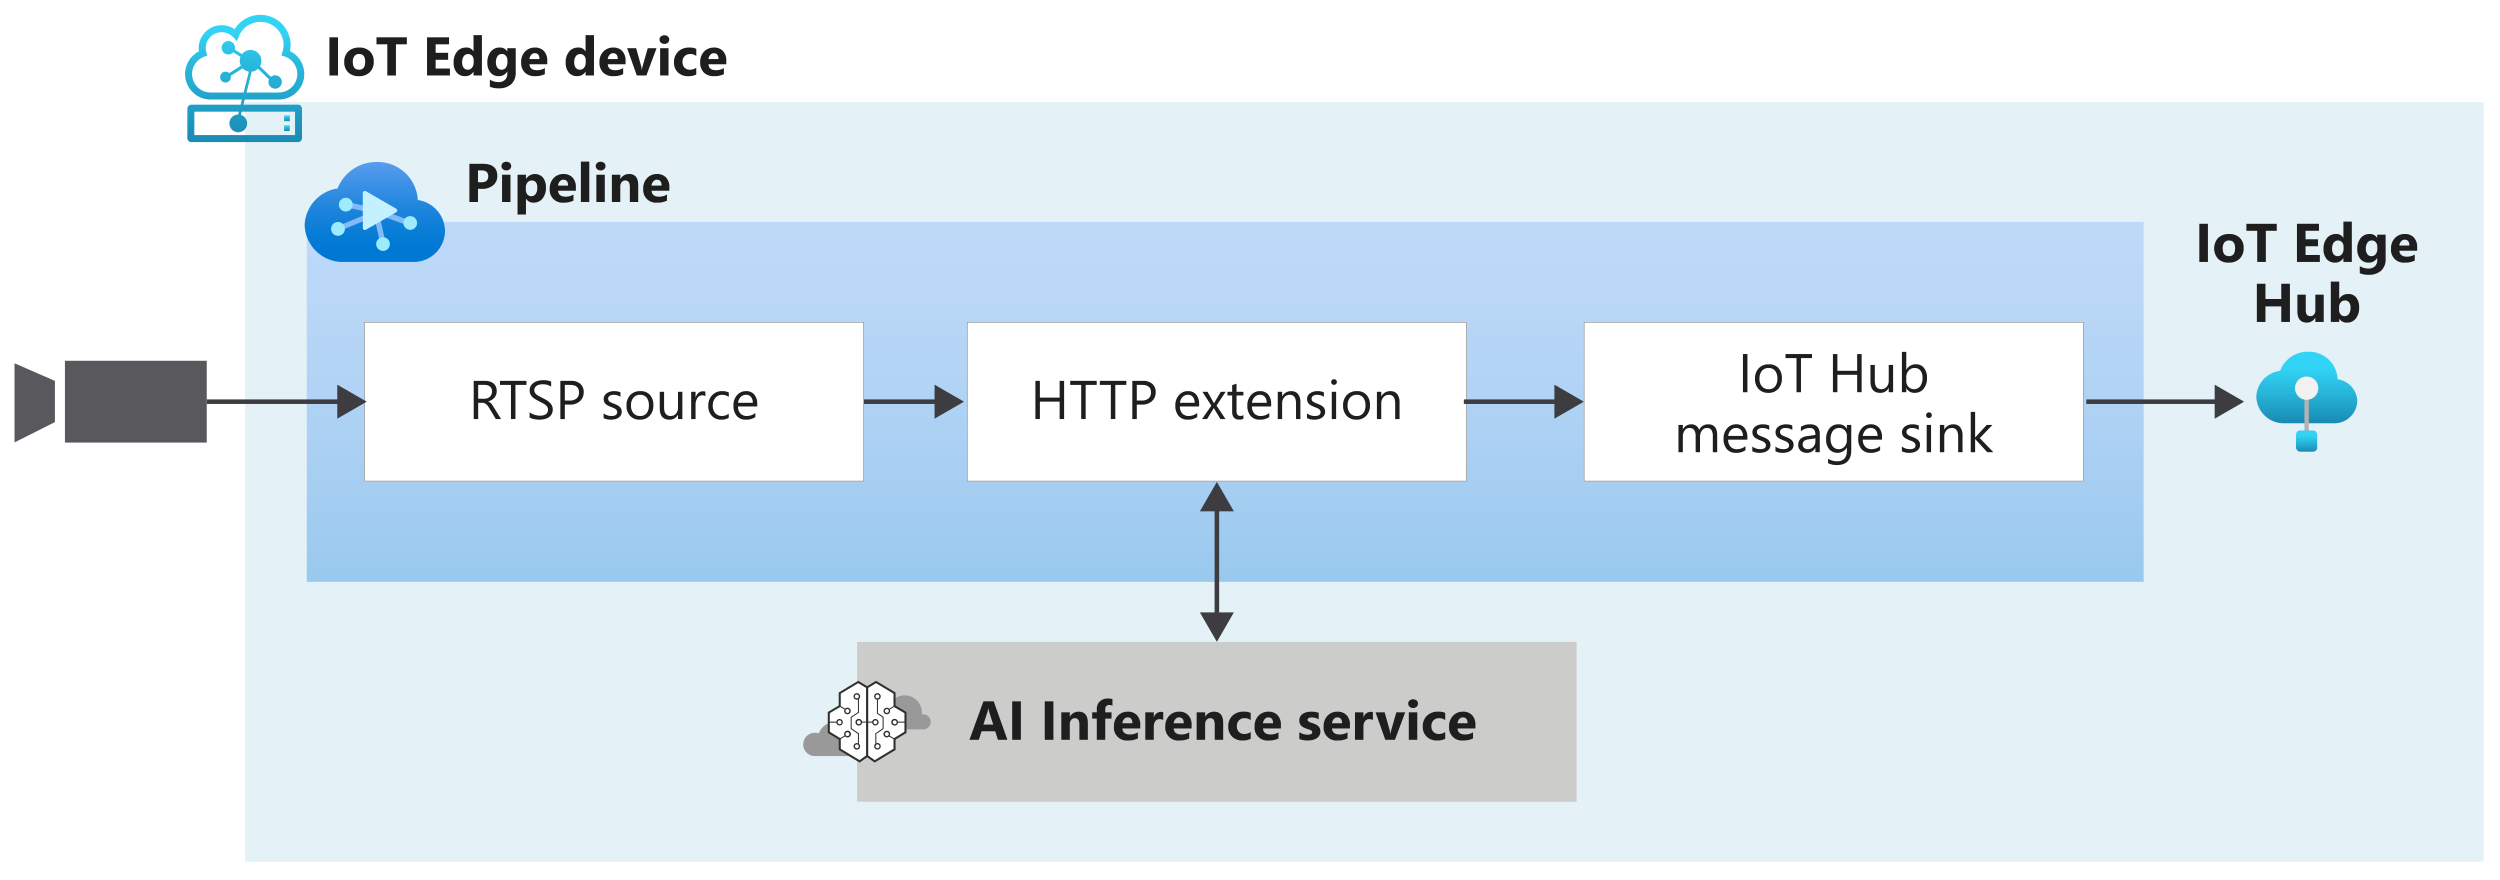 <svg xmlns="http://www.w3.org/2000/svg" xmlns:xlink="http://www.w3.org/1999/xlink" viewBox="0 0 550.144 193.626">
  <defs>
    <linearGradient id="linear-gradient" x1="269.614" y1="48.845" x2="269.614" y2="128.045" gradientUnits="userSpaceOnUse">
      <stop offset="0" stop-color="#5ea0ef"/>
      <stop offset="0.18" stop-color="#559cec"/>
      <stop offset="0.47" stop-color="#3c91e5"/>
      <stop offset="0.84" stop-color="#1380da"/>
      <stop offset="1" stop-color="#0078d4"/>
    </linearGradient>
    <linearGradient id="linear-gradient-2" x1="507.627" y1="1252.975" x2="507.627" y2="1268.739" gradientTransform="matrix(1, 0, 0, -1, 0, 1346.132)" gradientUnits="userSpaceOnUse">
      <stop offset="0" stop-color="#198ab3"/>
      <stop offset="0.44" stop-color="#28b7db"/>
      <stop offset="0.78" stop-color="#32d4f5"/>
    </linearGradient>
    <linearGradient id="linear-gradient-3" x1="507.59" y1="1246.739" x2="507.59" y2="1251.405" xlink:href="#linear-gradient-2"/>
    <linearGradient id="linear-gradient-4" x1="53.844" y1="3.266" x2="53.844" y2="31.266" gradientUnits="userSpaceOnUse">
      <stop offset="0.131" stop-color="#32d4f5"/>
      <stop offset="0.404" stop-color="#28b7db"/>
      <stop offset="1" stop-color="#198ab3"/>
    </linearGradient>
    <linearGradient id="linear-gradient-5" x1="63.148" y1="25.407" x2="63.148" y2="26.662" xlink:href="#linear-gradient-4"/>
    <linearGradient id="linear-gradient-6" x1="63.148" y1="27.573" x2="63.148" y2="28.829" xlink:href="#linear-gradient-4"/>
    <linearGradient id="linear-gradient-7" x1="82.484" y1="1314.592" x2="82.484" y2="1287.976" gradientTransform="matrix(1, 0, 0, -1, 0, 1346.132)" gradientUnits="userSpaceOnUse">
      <stop offset="0.117" stop-color="#5ea0ef"/>
      <stop offset="0.271" stop-color="#4595e8"/>
      <stop offset="0.531" stop-color="#1f85dd"/>
      <stop offset="0.741" stop-color="#087cd6"/>
      <stop offset="0.873" stop-color="#0078d4"/>
    </linearGradient>
  </defs>
  <g id="Shapes">
    <rect width="550.144" height="193.626" fill="#fff"/>
    <g>
      <rect x="53.931" y="22.445" width="492.6" height="167.2" fill="#fff"/>
      <rect x="53.931" y="22.445" width="492.6" height="167.2" fill="#198ab3" opacity="0.12"/>
    </g>
    <g>
      <rect x="67.497" y="48.845" width="404.234" height="79.2" fill="#fff"/>
      <rect x="67.497" y="48.845" width="404.234" height="79.2" opacity="0.4" fill="url(#linear-gradient)"/>
    </g>
    <g>
      <rect x="212.783" y="70.845" width="110" height="35.097" fill="#fff"/>
      <g opacity="0.65">
        <path d="M322.633,71v34.8h-109.7V71h109.7m.15-.15h-110v35.1h110v-35.1Z" fill="#505150"/>
      </g>
    </g>
    <g>
      <rect x="348.531" y="70.845" width="110" height="35.097" fill="#fff"/>
      <g opacity="0.65">
        <path d="M458.381,71v34.8h-109.7V71h109.7m.15-.15h-110v35.1h110v-35.1Z" fill="#505150"/>
      </g>
    </g>
    <g>
      <rect x="80.131" y="70.845" width="110" height="35.097" fill="#fff"/>
      <g opacity="0.65">
        <path d="M189.981,71v34.8H80.281V71h109.7m.15-.15h-110v35.1h110v-35.1Z" fill="#505150"/>
      </g>
    </g>
    <g>
      <line x1="267.783" y1="111.427" x2="267.783" y2="135.863" fill="none" stroke="#3c3c41" stroke-miterlimit="10"/>
      <polygon points="264.044 112.521 267.783 106.045 271.523 112.521 264.044 112.521" fill="#3c3c41"/>
      <polygon points="264.044 134.769 267.783 141.245 271.523 134.769 264.044 134.769" fill="#3c3c41"/>
    </g>
    <g>
      <line x1="44.242" y1="88.393" x2="75.314" y2="88.393" fill="none" stroke="#3c3c41" stroke-miterlimit="10"/>
      <polygon points="74.22 92.133 80.697 88.393 74.22 84.654 74.22 92.133" fill="#3c3c41"/>
    </g>
    <g>
      <line x1="190.131" y1="88.393" x2="206.749" y2="88.393" fill="none" stroke="#3c3c41" stroke-miterlimit="10"/>
      <polygon points="205.655 92.133 212.131 88.393 205.655 84.654 205.655 92.133" fill="#3c3c41"/>
    </g>
    <g>
      <line x1="322.131" y1="88.393" x2="343.149" y2="88.393" fill="none" stroke="#3c3c41" stroke-miterlimit="10"/>
      <polygon points="342.055 92.133 348.531 88.393 342.055 84.654 342.055 92.133" fill="#3c3c41"/>
    </g>
    <g>
      <line x1="459.097" y1="88.393" x2="488.451" y2="88.393" fill="none" stroke="#3c3c41" stroke-miterlimit="10"/>
      <polygon points="487.357 92.133 493.833 88.393 487.357 84.654 487.357 92.133" fill="#3c3c41"/>
    </g>
    <g>
      <path d="M518.737,88.21a5.014,5.014,0,0,0-4.333-4.753,6.3,6.3,0,0,0-6.481-6.061,6.458,6.458,0,0,0-6.172,4.21,5.95,5.95,0,0,0-5.234,5.727,6.049,6.049,0,0,0,6.259,5.814h10.677a.953.953,0,0,0,.272,0A5.049,5.049,0,0,0,518.737,88.21Z" fill="url(#linear-gradient-2)"/>
      <rect x="507.109" y="87.728" width="0.963" height="7.641" fill="#b3b3b3"/>
      <circle cx="507.59" cy="85.42" r="2.568" fill="#f2f2f2"/>
      <rect x="505.257" y="94.727" width="4.666" height="4.666" rx="0.901" fill="url(#linear-gradient-3)"/>
    </g>
    <g>
      <path d="M65.558,23.03H53.579l.28-1.128h7.474A5.616,5.616,0,0,0,63.8,11.237a6.475,6.475,0,0,0,.147-1.372A6.651,6.651,0,0,0,51.633,6.432a5.049,5.049,0,0,0-7.906,4.107,5.137,5.137,0,0,0,.057.763,5.607,5.607,0,0,0,2.57,10.6h6.881l-.281,1.128H42.131a.908.908,0,0,0-.905.91v6.417a.909.909,0,0,0,.905.91H65.558a.908.908,0,0,0,.9-.91V23.939A.907.907,0,0,0,65.558,23.03Zm-19.2-2.674a4.061,4.061,0,0,1-1.415-7.877l.674-.253-.206-.7a3.529,3.529,0,0,1-.142-.992,3.508,3.508,0,0,1,6.05-2.355l.812.863.456-1.1A5.112,5.112,0,0,1,62.41,9.865a5.021,5.021,0,0,1-.26,1.584l-.245.736.733.244a4.045,4.045,0,0,1,2.783,3.849,4.087,4.087,0,0,1-4.088,4.077H54.245l1.062-4.265.052-.3.3-.068a2.367,2.367,0,0,0,.836-.368l.307-.215,2.376,2.3-.061.256a1.473,1.473,0,0,0,1.426,1.819,1.4,1.4,0,0,0,.533-.1,1.481,1.481,0,0,0,.834-1.913,1.466,1.466,0,0,0-1.9-.838c-.01,0-.04.02-.059.032s-.048.027-.072.039l-.29.151-2.366-2.289.122-.29a2.4,2.4,0,0,0-2.2-3.316,2.363,2.363,0,0,0-1.641.663l-.257.249-1.572-.985.024-.281a1.488,1.488,0,0,0-.088-.664,1.464,1.464,0,0,0-1.369-.94,1.447,1.447,0,0,0-.533.1,1.483,1.483,0,0,0-.834,1.914,1.459,1.459,0,0,0,1.368.938,1.432,1.432,0,0,0,.534-.1,1.41,1.41,0,0,0,.322-.184l.249-.181,1.562.979-.079.324a2.35,2.35,0,0,0-.071.568,2.413,2.413,0,0,0,.119.745l.112.341-2.528,1.6-.239-.14a1.169,1.169,0,0,0-1.029-.083,1.2,1.2,0,0,0-.673,1.547,1.182,1.182,0,0,0,1.1.758,1.18,1.18,0,0,0,1.18-1.225l-.006-.261,2.583-1.634.254.21a2.394,2.394,0,0,0,.735.408l.367.127-.063.377L53.62,20.356Zm18.57,9.365H42.765V24.577h9.8l-.156.623a1.952,1.952,0,1,0,.6.087l.177-.71H64.924Z" fill="url(#linear-gradient-4)"/>
      <path d="M63.772,25.407H62.523v1.255h1.249Z" fill="url(#linear-gradient-5)"/>
      <path d="M63.772,27.573H62.523v1.256h1.249Z" fill="url(#linear-gradient-6)"/>
    </g>
    <g id="a3857c27-3253-4155-b620-22ae9cf301a7">
      <g>
        <path d="M91.934,44.009a8.852,8.852,0,0,0-9.086-8.36,9.109,9.109,0,0,0-8.542,5.814,8.53,8.53,0,0,0-7.268,8,8.382,8.382,0,0,0,8.576,8.184H91.031a6.907,6.907,0,0,0,6.9-6.912A7,7,0,0,0,91.934,44.009Z" fill="url(#linear-gradient-7)"/>
        <g>
          <polygon points="90.698 48.701 82.997 45.84 82.798 46.334 82.923 45.881 76.086 44.376 75.758 45.522 81.528 46.773 74.124 49.834 74.694 50.85 82.338 47.675 83.706 53.699 84.889 53.553 83.495 47.335 90.245 49.803 90.698 48.701" fill="#83b9f9"/>
          <path d="M74.9,45.958a1.512,1.512,0,1,0,.268-2.121h0l-.035.027A1.5,1.5,0,0,0,74.9,45.958Zm-1.716,5.35a1.52,1.52,0,1,0,.257-2.137,1.52,1.52,0,0,0-.257,2.137Zm15.9-1.322a1.505,1.505,0,1,0,.275-2.11l-.006,0h0a1.489,1.489,0,0,0-.278,2.084Z" fill="#9cebff"/>
          <path d="M83.1,54.631a1.505,1.505,0,1,0,.268-2.112h0a1.489,1.489,0,0,0-.29,2.084l0,0Z" fill="#9cebff"/>
        </g>
        <path d="M87.18,46.71a.453.453,0,0,0,0-.786L83.857,44l-3.333-1.921a.452.452,0,0,0-.686.393V50.16a.454.454,0,0,0,.686.393l3.333-1.921Z" fill="#c3f1ff"/>
      </g>
    </g>
    <g>
      <g>
        <polygon points="3.196 97.356 12.084 92.882 12.084 83.823 3.196 79.945 3.196 97.356" fill="#fff"/>
        <polygon points="3.196 97.356 12.084 92.882 12.084 83.823 3.196 79.945 3.196 97.356" fill="#3c3c41" opacity="0.85"/>
      </g>
      <g>
        <rect x="14.291" y="79.393" width="31.205" height="18" fill="#fff"/>
        <rect x="14.291" y="79.393" width="31.205" height="18" fill="#3c3c41" opacity="0.85"/>
      </g>
    </g>
    <g>
      <rect x="188.602" y="141.245" width="158.363" height="35.2" fill="#fff"/>
      <rect x="188.602" y="141.245" width="158.363" height="35.2" fill="#cccccb"/>
    </g>
    <g>
      <path d="M187.8,163.071a1.633,1.633,0,0,0-.315.031,3.716,3.716,0,0,0,.026-.437,3.771,3.771,0,0,0-7.324-1.262,2.566,2.566,0,1,0-.862,4.982H187.8a1.657,1.657,0,0,0,0-3.314Z" fill="#999" fill-rule="evenodd"/>
      <path d="M203.158,157.2a1.633,1.633,0,0,0-.315.031,3.7,3.7,0,0,0,.026-.437,3.771,3.771,0,0,0-7.324-1.262,2.566,2.566,0,1,0-.862,4.982h8.475a1.657,1.657,0,1,0,0-3.314Z" fill="#999" fill-rule="evenodd"/>
      <path d="M184.775,152.539l4.141-2.428,1.9,1.2,2.014-1.261,4.047,2.541-.038,2.88,2.465,1.411v4.366l-2.446,1.318v2.409l-4.348,2.5L190.8,166.24l-1.6,1.242-4.366-2.578-.038-2.315-2.334-1.431-.094-4.2,2.428-1.505Z" fill="#fff" fill-rule="evenodd"/>
      <path d="M188.884,164.5a.425.425,0,1,1-.372-.691.31.31,0,0,1,.043,0,.425.425,0,0,1,.422.382A.417.417,0,0,1,188.884,164.5Zm-.286-10.82a.425.425,0,1,1-.086-.845.31.31,0,0,1,.043,0,.425.425,0,0,1,.043.847Zm.349,9.945h.076v-2.179a.112.112,0,0,0-.049-.093l-1.557-1.063v-2.388l1.556-1.037a.112.112,0,0,0,.05-.093v-2.961a.726.726,0,1,0-.927.009.717.717,0,0,0,.457.164.628.628,0,0,0,.075,0,.731.731,0,0,0,.169-.04v2.771l-1.555,1.036a.112.112,0,0,0-.051.094v2.509a.113.113,0,0,0,.05.093l1.556,1.063v2.044a.725.725,0,1,0-.243,1.408.623.623,0,0,0,.074,0,.723.723,0,0,0,.319-1.329Z" fill="#2f2f2f" fill-rule="evenodd"/>
      <path d="M193.084,163.81a.324.324,0,0,1,.044,0,.425.425,0,1,1-.086.845.417.417,0,0,1-.286-.154.424.424,0,0,1,.328-.693Zm-.422-10.592a.426.426,0,0,1,.422-.383.325.325,0,0,1,.044,0,.426.426,0,0,1,.38.465.43.43,0,0,1-.154.287.418.418,0,0,1-.312.093A.424.424,0,0,1,192.662,153.218Zm.538,3.7v-2.945a.724.724,0,0,0,.607-.643.728.728,0,0,0-.649-.8.725.725,0,0,0-.184,1.437v3.006a.114.114,0,0,0,.049.094l1.2.828v2.39l-1.556,1.063a.113.113,0,0,0-.05.093v2.166h.095a.724.724,0,0,0,.3,1.342.6.6,0,0,0,.073,0,.726.726,0,1,0-.243-1.409v-2.043l1.557-1.063a.112.112,0,0,0,.049-.093v-2.509a.112.112,0,0,0-.049-.093Z" fill="#2f2f2f" fill-rule="evenodd"/>
      <path d="M197.308,158.946a.426.426,0,1,1-.425-.425A.426.426,0,0,1,197.308,158.946Zm-1.727-2.489a.425.425,0,1,1-.425-.425A.426.426,0,0,1,195.581,156.457Zm-3.364,2.489a.425.425,0,1,1,.425.425A.425.425,0,0,1,192.217,158.946Zm2.939,3.023a.425.425,0,1,1,.425-.425A.426.426,0,0,1,195.156,161.969Zm1.576.462-.944-.537a.718.718,0,0,0,.094-.35.733.733,0,1,0-.234.53l.973.554v2.146l-4.139,2.5-1.425-1.017v-7.235h.866a.714.714,0,1,0,.009-.226h-.875v-7.416l1.723-1.038,3.841,2.305v2.73l-.334.2-.609.385a.724.724,0,1,0,.2.5.714.714,0,0,0-.075-.316l.6-.379.319-.186,2.308,1.359V158.8h-1.437a.738.738,0,1,0,.006.226h1.431v2Zm-7.309-3.485a.425.425,0,1,1-.425-.425A.426.426,0,0,1,189.423,158.946Zm-2.939-2.914a.425.425,0,1,1-.425.425A.426.426,0,0,1,186.484,156.032Zm-2.152,2.914a.425.425,0,1,1,.425.425A.425.425,0,0,1,184.332,158.946Zm1.727,2.6a.425.425,0,1,1,.425.425A.425.425,0,0,1,186.059,161.544Zm3.1,5.727-4.139-2.5v-2.155l.945-.571a.749.749,0,1,0-.129-.186l-.934.564-2.291-1.4v-2h1.43a.717.717,0,1,0,.007-.226h-1.437v-1.867l2.3-1.356.923.558a.716.716,0,0,0-.077.32.729.729,0,1,0,.207-.506l-.947-.572v-2.735l3.841-2.305,1.723,1.038v7.416h-.875a.734.734,0,1,0,.01.226h.865v7.235Zm7.916-12.013v-2.869l-4.293-2.577-1.96,1.18-1.96-1.18-4.294,2.577v2.869l-2.409,1.419v4.607l2.409,1.468v2.277l4.612,2.783,1.642-1.172,1.641,1.172,4.612-2.783v-2.277l2.409-1.468v-4.607Z" fill="#2f2f2f" fill-rule="evenodd"/>
    </g>
  </g>
  <g id="Text">
    <g>
      <path d="M485.871,57.645h-1.892v-8.4h1.892Z" fill="#1e1e1e"/>
      <path d="M490.459,57.791a3.22,3.22,0,0,1-2.357-.841,3.474,3.474,0,0,1,.031-4.611,3.363,3.363,0,0,1,2.408-.841,3.185,3.185,0,0,1,2.344.841,2.992,2.992,0,0,1,.85,2.224,3.171,3.171,0,0,1-.875,2.361A3.265,3.265,0,0,1,490.459,57.791Zm.047-4.875a1.24,1.24,0,0,0-1.02.451,1.993,1.993,0,0,0-.363,1.278q0,1.728,1.395,1.728,1.329,0,1.33-1.775Q491.848,52.917,490.506,52.916Z" fill="#1e1e1e"/>
      <path d="M501.018,50.783h-2.4v6.862h-1.9V50.783h-2.385V49.242h6.68Z" fill="#1e1e1e"/>
      <path d="M510.5,57.645h-5.039v-8.4h4.846v1.541h-2.953v1.869H510.1v1.536h-2.748v1.921H510.5Z" fill="#1e1e1e"/>
      <path d="M517.535,57.645h-1.851v-.827h-.024a2.075,2.075,0,0,1-1.857.973A2.277,2.277,0,0,1,511.992,57a3.285,3.285,0,0,1-.685-2.218,3.574,3.574,0,0,1,.756-2.384,2.465,2.465,0,0,1,1.98-.9,1.684,1.684,0,0,1,1.617.832h.024V48.762h1.851Zm-1.816-2.918v-.451a1.418,1.418,0,0,0-.34-.973,1.2,1.2,0,0,0-1.846.1,2.246,2.246,0,0,0-.345,1.327,1.938,1.938,0,0,0,.334,1.218,1.186,1.186,0,0,0,1.843-.023A1.876,1.876,0,0,0,515.719,54.727Z" fill="#1e1e1e"/>
      <path d="M524.977,56.959a3.4,3.4,0,0,1-.967,2.587,3.92,3.92,0,0,1-2.8.917,4.435,4.435,0,0,1-1.922-.346V58.559a3.683,3.683,0,0,0,1.869.539,2.016,2.016,0,0,0,1.454-.495,1.78,1.78,0,0,0,.515-1.345v-.475H523.1a2.068,2.068,0,0,1-1.869,1.008,2.25,2.25,0,0,1-1.823-.808,3.283,3.283,0,0,1-.674-2.168,3.651,3.651,0,0,1,.75-2.42,2.449,2.449,0,0,1,1.975-.9,1.822,1.822,0,0,1,1.641.844h.023v-.7h1.852Zm-1.828-2.2v-.475a1.458,1.458,0,0,0-.336-.969,1.092,1.092,0,0,0-.877-.4,1.131,1.131,0,0,0-.967.481,2.26,2.26,0,0,0-.352,1.353,1.913,1.913,0,0,0,.334,1.187,1.089,1.089,0,0,0,.914.436,1.134,1.134,0,0,0,.93-.442A1.817,1.817,0,0,0,523.149,54.762Z" fill="#1e1e1e"/>
      <path d="M531.914,55.172H528q.094,1.306,1.647,1.307a3.219,3.219,0,0,0,1.74-.469v1.336a4.573,4.573,0,0,1-2.162.445,2.793,2.793,0,0,1-3.059-3.053,3.211,3.211,0,0,1,.867-2.367,2.889,2.889,0,0,1,2.133-.873,2.625,2.625,0,0,1,2.031.779,3,3,0,0,1,.717,2.116ZM530.2,54.035q0-1.288-1.043-1.289a1,1,0,0,0-.769.369,1.677,1.677,0,0,0-.4.92Z" fill="#1e1e1e"/>
      <path d="M503.912,70.845h-1.9V67.423h-3.481v3.422h-1.892v-8.4h1.892v3.351h3.481V62.443h1.9Z" fill="#1e1e1e"/>
      <path d="M511.354,70.845h-1.846v-.914h-.029a2.094,2.094,0,0,1-1.834,1.06q-2.086,0-2.086-2.525V64.845H507.4V68.3q0,1.272,1.008,1.271a1,1,0,0,0,.8-.348,1.409,1.409,0,0,0,.3-.947V64.845h1.846Z" fill="#1e1e1e"/>
      <path d="M514.787,70.148h-.023v.7h-1.852V61.962h1.852v3.785h.023a2.2,2.2,0,0,1,1.951-1.049,2.143,2.143,0,0,1,1.788.8,3.436,3.436,0,0,1,.626,2.18,3.721,3.721,0,0,1-.732,2.408,2.384,2.384,0,0,1-1.957.908A1.892,1.892,0,0,1,514.787,70.148Zm-.052-2.532v.616a1.4,1.4,0,0,0,.334.961,1.086,1.086,0,0,0,.855.38,1.136,1.136,0,0,0,.982-.489,2.358,2.358,0,0,0,.348-1.386,1.88,1.88,0,0,0-.318-1.163,1.081,1.081,0,0,0-.912-.419,1.175,1.175,0,0,0-.922.416A1.583,1.583,0,0,0,514.735,67.616Z" fill="#1e1e1e"/>
    </g>
    <g>
      <path d="M234.165,92.212h-.984V88.38h-4.348v3.832h-.984v-8.4h.984V87.5h4.348V83.81h.984Z" fill="#1e1e1e"/>
      <path d="M241.337,84.7h-2.426v7.512h-.984V84.7h-2.42v-.89h5.83Z" fill="#1e1e1e"/>
      <path d="M247.859,84.7h-2.426v7.512h-.985V84.7h-2.42v-.89h5.831Z" fill="#1e1e1e"/>
      <path d="M250.161,89.036v3.176h-.984v-8.4h2.308a3.044,3.044,0,0,1,2.089.656,2.341,2.341,0,0,1,.742,1.852,2.548,2.548,0,0,1-.824,1.957,3.147,3.147,0,0,1-2.223.761Zm0-4.336v3.446h1.032a2.307,2.307,0,0,0,1.555-.466,1.648,1.648,0,0,0,.536-1.316q0-1.664-1.968-1.664Z" fill="#1e1e1e"/>
      <path d="M263.878,89.452h-4.236A2.24,2.24,0,0,0,260.181,91a1.859,1.859,0,0,0,1.418.545,2.948,2.948,0,0,0,1.863-.668v.9a3.482,3.482,0,0,1-2.092.575,2.538,2.538,0,0,1-2-.818,3.347,3.347,0,0,1-.726-2.3,3.278,3.278,0,0,1,.794-2.282,2.544,2.544,0,0,1,1.971-.882,2.258,2.258,0,0,1,1.823.762,3.18,3.18,0,0,1,.644,2.115Zm-.984-.814a1.953,1.953,0,0,0-.4-1.3,1.365,1.365,0,0,0-1.1-.463,1.555,1.555,0,0,0-1.155.486,2.217,2.217,0,0,0-.586,1.272Z" fill="#1e1e1e"/>
      <path d="M269.714,86.212,267.7,89.247l1.981,2.965H268.56l-1.178-1.945c-.074-.121-.162-.274-.264-.457H267.1c-.02.035-.111.187-.276.457l-1.2,1.945h-1.107l2.045-2.941L264.6,86.212h1.119l1.16,2.051q.129.228.252.469h.023l1.5-2.52Z" fill="#1e1e1e"/>
      <path d="M273.622,92.153a1.849,1.849,0,0,1-.9.188q-1.577,0-1.576-1.758V87.032h-1.032v-.82h1.032V84.747l.96-.31v1.775h1.512v.82H272.11v3.381a1.4,1.4,0,0,0,.206.862.819.819,0,0,0,.679.257,1.01,1.01,0,0,0,.627-.2Z" fill="#1e1e1e"/>
      <path d="M279.728,89.452h-4.237A2.249,2.249,0,0,0,276.03,91a1.861,1.861,0,0,0,1.418.545,2.953,2.953,0,0,0,1.864-.668v.9a3.484,3.484,0,0,1-2.092.575,2.535,2.535,0,0,1-2-.818,3.342,3.342,0,0,1-.727-2.3,3.283,3.283,0,0,1,.794-2.282,2.547,2.547,0,0,1,1.972-.882,2.255,2.255,0,0,1,1.822.762,3.175,3.175,0,0,1,.645,2.115Zm-.985-.814a1.952,1.952,0,0,0-.4-1.3,1.367,1.367,0,0,0-1.1-.463,1.552,1.552,0,0,0-1.154.486,2.21,2.21,0,0,0-.586,1.272Z" fill="#1e1e1e"/>
      <path d="M286.161,92.212H285.2V88.79q0-1.91-1.394-1.91a1.515,1.515,0,0,0-1.193.542,2.009,2.009,0,0,0-.471,1.368v3.422h-.961v-6h.961v1h.023a2.166,2.166,0,0,1,1.969-1.137,1.836,1.836,0,0,1,1.506.636,2.836,2.836,0,0,1,.521,1.837Z" fill="#1e1e1e"/>
      <path d="M287.609,92V90.964a2.839,2.839,0,0,0,1.728.58q1.266,0,1.266-.844a.725.725,0,0,0-.109-.407,1.083,1.083,0,0,0-.293-.3,2.225,2.225,0,0,0-.433-.231q-.249-.1-.536-.214a7.193,7.193,0,0,1-.7-.319,2.135,2.135,0,0,1-.5-.364,1.357,1.357,0,0,1-.3-.46,1.613,1.613,0,0,1-.1-.6,1.434,1.434,0,0,1,.194-.747,1.705,1.705,0,0,1,.515-.545,2.386,2.386,0,0,1,.736-.331,3.265,3.265,0,0,1,.852-.112,3.437,3.437,0,0,1,1.4.27v.973a2.722,2.722,0,0,0-1.524-.434,1.779,1.779,0,0,0-.486.062,1.183,1.183,0,0,0-.372.172.79.79,0,0,0-.24.267.7.7,0,0,0-.085.343.815.815,0,0,0,.085.392.847.847,0,0,0,.249.282,1.879,1.879,0,0,0,.4.222q.234.1.533.217a7.352,7.352,0,0,1,.715.314,2.416,2.416,0,0,1,.539.363,1.412,1.412,0,0,1,.343.466,1.5,1.5,0,0,1,.12.627,1.478,1.478,0,0,1-.2.773,1.685,1.685,0,0,1-.525.545,2.392,2.392,0,0,1-.756.322,3.69,3.69,0,0,1-.9.106A3.394,3.394,0,0,1,287.609,92Z" fill="#1e1e1e"/>
      <path d="M293.556,84.689a.611.611,0,0,1-.44-.176.593.593,0,0,1-.181-.445.613.613,0,0,1,.621-.627.619.619,0,0,1,.448.178.625.625,0,0,1,0,.888A.615.615,0,0,1,293.556,84.689Zm.469,7.523h-.961v-6h.961Z" fill="#1e1e1e"/>
      <path d="M298.478,92.353a2.784,2.784,0,0,1-2.124-.841,3.113,3.113,0,0,1-.794-2.23,3.243,3.243,0,0,1,.826-2.361,2.972,2.972,0,0,1,2.232-.85,2.691,2.691,0,0,1,2.1.827,3.273,3.273,0,0,1,.753,2.291,3.221,3.221,0,0,1-.812,2.3A2.84,2.84,0,0,1,298.478,92.353Zm.07-5.473a1.829,1.829,0,0,0-1.465.63,2.589,2.589,0,0,0-.539,1.737,2.449,2.449,0,0,0,.545,1.682,1.852,1.852,0,0,0,1.459.615,1.758,1.758,0,0,0,1.433-.6,2.621,2.621,0,0,0,.5-1.717,2.667,2.667,0,0,0-.5-1.735A1.75,1.75,0,0,0,298.548,86.88Z" fill="#1e1e1e"/>
      <path d="M307.982,92.212h-.961V88.79q0-1.91-1.4-1.91a1.513,1.513,0,0,0-1.192.542,2.005,2.005,0,0,0-.472,1.368v3.422H303v-6h.961v1h.023a2.167,2.167,0,0,1,1.969-1.137,1.836,1.836,0,0,1,1.506.636,2.83,2.83,0,0,1,.522,1.837Z" fill="#1e1e1e"/>
    </g>
    <g>
      <path d="M384.534,86.312h-.984v-8.4h.984Z" fill="#1e1e1e"/>
      <path d="M389.122,86.453A2.784,2.784,0,0,1,387,85.612a3.117,3.117,0,0,1-.794-2.23,3.249,3.249,0,0,1,.826-2.361,2.972,2.972,0,0,1,2.233-.849,2.692,2.692,0,0,1,2.1.826,3.273,3.273,0,0,1,.752,2.291,3.221,3.221,0,0,1-.811,2.3A2.842,2.842,0,0,1,389.122,86.453Zm.071-5.473a1.826,1.826,0,0,0-1.465.63,2.583,2.583,0,0,0-.539,1.737,2.444,2.444,0,0,0,.545,1.682,1.851,1.851,0,0,0,1.459.615,1.756,1.756,0,0,0,1.432-.6,2.621,2.621,0,0,0,.5-1.717,2.667,2.667,0,0,0-.5-1.735A1.748,1.748,0,0,0,389.193,80.98Z" fill="#1e1e1e"/>
      <path d="M398.743,78.8h-2.425v7.512h-.985V78.8h-2.42v-.89h5.83Z" fill="#1e1e1e"/>
      <path d="M409.665,86.312h-.984V82.48h-4.348v3.832h-.984v-8.4h.984V81.6h4.348V77.91h.984Z" fill="#1e1e1e"/>
      <path d="M416.591,86.312h-.961v-.949h-.023a1.976,1.976,0,0,1-1.852,1.09q-2.145,0-2.145-2.555V80.312h.956v3.434q0,1.9,1.453,1.9a1.473,1.473,0,0,0,1.157-.518,1.984,1.984,0,0,0,.454-1.357V80.312h.961Z" fill="#1e1e1e"/>
      <path d="M419.515,85.445h-.024v.867h-.961V77.429h.961v3.938h.024a2.271,2.271,0,0,1,2.074-1.2,2.2,2.2,0,0,1,1.808.805,3.33,3.33,0,0,1,.653,2.159,3.719,3.719,0,0,1-.732,2.411,2.44,2.44,0,0,1-2,.906A1.973,1.973,0,0,1,419.515,85.445Zm-.024-2.42v.838a1.783,1.783,0,0,0,.484,1.263,1.724,1.724,0,0,0,2.595-.15,3.056,3.056,0,0,0,.5-1.857,2.425,2.425,0,0,0-.463-1.571,1.535,1.535,0,0,0-1.254-.568,1.7,1.7,0,0,0-1.348.583A2.141,2.141,0,0,0,419.491,83.025Z" fill="#1e1e1e"/>
      <path d="M377.881,99.512h-.961V96.067a2.587,2.587,0,0,0-.308-1.441,1.165,1.165,0,0,0-1.034-.446,1.281,1.281,0,0,0-1.046.563,2.151,2.151,0,0,0-.43,1.347v3.422h-.961V95.95q0-1.77-1.365-1.77a1.263,1.263,0,0,0-1.043.531,2.186,2.186,0,0,0-.411,1.379v3.422h-.961v-6h.961v.95h.024a2.038,2.038,0,0,1,1.863-1.09,1.731,1.731,0,0,1,1.7,1.242,2.143,2.143,0,0,1,1.993-1.242q1.98,0,1.98,2.443Z" fill="#1e1e1e"/>
      <path d="M384.52,96.753h-4.237a2.247,2.247,0,0,0,.539,1.546,1.857,1.857,0,0,0,1.418.545,2.947,2.947,0,0,0,1.864-.668v.9a3.483,3.483,0,0,1-2.092.574,2.538,2.538,0,0,1-2-.817,3.344,3.344,0,0,1-.727-2.3,3.279,3.279,0,0,1,.794-2.282,2.546,2.546,0,0,1,1.972-.882,2.258,2.258,0,0,1,1.822.761,3.176,3.176,0,0,1,.645,2.116Zm-.985-.815a1.954,1.954,0,0,0-.4-1.3,1.37,1.37,0,0,0-1.1-.463,1.549,1.549,0,0,0-1.154.487,2.207,2.207,0,0,0-.586,1.271Z" fill="#1e1e1e"/>
      <path d="M385.61,99.3V98.264a2.839,2.839,0,0,0,1.728.58q1.266,0,1.266-.843a.729.729,0,0,0-.109-.408,1.083,1.083,0,0,0-.293-.3,2.28,2.28,0,0,0-.433-.231c-.166-.068-.345-.14-.536-.214a6.963,6.963,0,0,1-.7-.319,2.162,2.162,0,0,1-.5-.363,1.367,1.367,0,0,1-.3-.46,1.615,1.615,0,0,1-.1-.6,1.434,1.434,0,0,1,.194-.747,1.715,1.715,0,0,1,.515-.545,2.409,2.409,0,0,1,.736-.331,3.264,3.264,0,0,1,.852-.111,3.457,3.457,0,0,1,1.395.269v.973a2.722,2.722,0,0,0-1.524-.434,1.779,1.779,0,0,0-.486.062,1.163,1.163,0,0,0-.372.173.787.787,0,0,0-.24.266.7.7,0,0,0-.085.343.822.822,0,0,0,.085.393.853.853,0,0,0,.249.281,1.925,1.925,0,0,0,.4.223q.234.1.533.216a7.352,7.352,0,0,1,.715.314,2.416,2.416,0,0,1,.539.363,1.412,1.412,0,0,1,.343.466,1.505,1.505,0,0,1,.12.627,1.473,1.473,0,0,1-.2.773,1.676,1.676,0,0,1-.525.545,2.369,2.369,0,0,1-.756.322,3.7,3.7,0,0,1-.9.106A3.406,3.406,0,0,1,385.61,99.3Z" fill="#1e1e1e"/>
      <path d="M390.7,99.3V98.264a2.844,2.844,0,0,0,1.729.58q1.266,0,1.265-.843a.736.736,0,0,0-.108-.408,1.083,1.083,0,0,0-.293-.3,2.26,2.26,0,0,0-.434-.231c-.166-.068-.344-.14-.536-.214a6.939,6.939,0,0,1-.7-.319,2.162,2.162,0,0,1-.5-.363,1.352,1.352,0,0,1-.3-.46,1.615,1.615,0,0,1-.1-.6,1.433,1.433,0,0,1,.193-.747,1.719,1.719,0,0,1,.516-.545,2.415,2.415,0,0,1,.735-.331,3.278,3.278,0,0,1,.853-.111,3.453,3.453,0,0,1,1.394.269v.973a2.717,2.717,0,0,0-1.523-.434,1.774,1.774,0,0,0-.486.062,1.163,1.163,0,0,0-.372.173.8.8,0,0,0-.241.266.712.712,0,0,0-.085.343.834.834,0,0,0,.085.393.877.877,0,0,0,.249.281,1.961,1.961,0,0,0,.4.223q.234.1.533.216a7.352,7.352,0,0,1,.715.314,2.416,2.416,0,0,1,.539.363,1.426,1.426,0,0,1,.343.466,1.505,1.505,0,0,1,.12.627,1.482,1.482,0,0,1-.2.773,1.676,1.676,0,0,1-.525.545,2.388,2.388,0,0,1-.756.322,3.7,3.7,0,0,1-.9.106A3.41,3.41,0,0,1,390.7,99.3Z" fill="#1e1e1e"/>
      <path d="M400.451,99.512h-.961v-.937h-.023a2.011,2.011,0,0,1-1.846,1.078,1.97,1.97,0,0,1-1.4-.475,1.642,1.642,0,0,1-.507-1.259q0-1.683,1.981-1.957l1.8-.252q0-1.53-1.236-1.53a2.95,2.95,0,0,0-1.957.739v-.985a3.719,3.719,0,0,1,2.039-.562q2.115,0,2.115,2.238Zm-.961-3.035-1.447.2a2.364,2.364,0,0,0-1.008.331.958.958,0,0,0-.34.841.917.917,0,0,0,.314.718,1.209,1.209,0,0,0,.835.278,1.545,1.545,0,0,0,1.181-.5,1.79,1.79,0,0,0,.465-1.268Z" fill="#1e1e1e"/>
      <path d="M407.383,99.032q0,3.3-3.164,3.305a4.249,4.249,0,0,1-1.945-.422v-.961a3.991,3.991,0,0,0,1.933.562q2.216,0,2.215-2.355v-.656H406.4a2.428,2.428,0,0,1-3.865.348,3.2,3.2,0,0,1-.682-2.147,3.738,3.738,0,0,1,.735-2.432,2.455,2.455,0,0,1,2.013-.9,1.957,1.957,0,0,1,1.8.972h.023v-.832h.961Zm-.961-2.233v-.884a1.718,1.718,0,0,0-.483-1.225,1.593,1.593,0,0,0-1.2-.51,1.669,1.669,0,0,0-1.4.648,2.887,2.887,0,0,0-.5,1.813,2.485,2.485,0,0,0,.483,1.6,1.565,1.565,0,0,0,1.281.6,1.671,1.671,0,0,0,1.315-.574A2.14,2.14,0,0,0,406.422,96.8Z" fill="#1e1e1e"/>
      <path d="M414.151,96.753h-4.237a2.247,2.247,0,0,0,.539,1.546,1.857,1.857,0,0,0,1.418.545,2.947,2.947,0,0,0,1.864-.668v.9a3.483,3.483,0,0,1-2.092.574,2.538,2.538,0,0,1-2-.817,3.344,3.344,0,0,1-.727-2.3,3.279,3.279,0,0,1,.794-2.282,2.546,2.546,0,0,1,1.972-.882,2.258,2.258,0,0,1,1.822.761,3.176,3.176,0,0,1,.645,2.116Zm-.985-.815a1.96,1.96,0,0,0-.4-1.3,1.37,1.37,0,0,0-1.1-.463,1.549,1.549,0,0,0-1.154.487,2.2,2.2,0,0,0-.586,1.271Z" fill="#1e1e1e"/>
      <path d="M418.527,99.3V98.264a2.844,2.844,0,0,0,1.729.58q1.266,0,1.266-.843a.737.737,0,0,0-.109-.408,1.083,1.083,0,0,0-.293-.3,2.28,2.28,0,0,0-.433-.231c-.166-.068-.345-.14-.536-.214a6.963,6.963,0,0,1-.7-.319,2.162,2.162,0,0,1-.5-.363,1.367,1.367,0,0,1-.3-.46,1.615,1.615,0,0,1-.1-.6,1.434,1.434,0,0,1,.194-.747,1.7,1.7,0,0,1,.515-.545,2.409,2.409,0,0,1,.736-.331,3.264,3.264,0,0,1,.852-.111,3.457,3.457,0,0,1,1.395.269v.973a2.722,2.722,0,0,0-1.524-.434,1.774,1.774,0,0,0-.486.062,1.163,1.163,0,0,0-.372.173.787.787,0,0,0-.24.266.7.7,0,0,0-.085.343.822.822,0,0,0,.085.393.853.853,0,0,0,.249.281,1.925,1.925,0,0,0,.4.223q.234.1.533.216a7.352,7.352,0,0,1,.715.314,2.416,2.416,0,0,1,.539.363,1.412,1.412,0,0,1,.343.466,1.505,1.505,0,0,1,.12.627,1.473,1.473,0,0,1-.2.773,1.676,1.676,0,0,1-.525.545,2.369,2.369,0,0,1-.756.322,3.7,3.7,0,0,1-.9.106A3.413,3.413,0,0,1,418.527,99.3Z" fill="#1e1e1e"/>
      <path d="M424.475,91.989a.611.611,0,0,1-.44-.176.593.593,0,0,1-.181-.445.615.615,0,0,1,.621-.627.616.616,0,0,1,.448.179.624.624,0,0,1,0,.887A.615.615,0,0,1,424.475,91.989Zm.469,7.523h-.961v-6h.961Z" fill="#1e1e1e"/>
      <path d="M431.869,99.512h-.961V96.09q0-1.91-1.394-1.91a1.515,1.515,0,0,0-1.193.542,2.013,2.013,0,0,0-.471,1.368v3.422h-.961v-6h.961v1h.023a2.167,2.167,0,0,1,1.969-1.136,1.839,1.839,0,0,1,1.506.635,2.838,2.838,0,0,1,.521,1.837Z" fill="#1e1e1e"/>
      <path d="M438.66,99.512h-1.347l-2.649-2.882h-.023v2.882h-.961V90.63h.961v5.63h.023l2.52-2.748h1.26l-2.784,2.895Z" fill="#1e1e1e"/>
    </g>
    <g>
      <path d="M74.384,16.613H72.492v-8.4h1.892Z" fill="#1e1e1e"/>
      <path d="M78.972,16.76a3.222,3.222,0,0,1-2.358-.841,3.048,3.048,0,0,1-.858-2.282,3.046,3.046,0,0,1,.89-2.329,3.364,3.364,0,0,1,2.408-.841,3.186,3.186,0,0,1,2.344.841,2.987,2.987,0,0,1,.849,2.223,3.174,3.174,0,0,1-.876,2.362A3.262,3.262,0,0,1,78.972,16.76Zm.047-4.875A1.234,1.234,0,0,0,78,12.336a1.986,1.986,0,0,0-.364,1.277q0,1.73,1.394,1.729,1.331,0,1.33-1.775Q80.36,11.884,79.019,11.885Z" fill="#1e1e1e"/>
      <path d="M89.53,9.752h-2.4v6.861h-1.9V9.752H82.851V8.211H89.53Z" fill="#1e1e1e"/>
      <path d="M99.011,16.613H93.972v-8.4h4.846V9.752H95.864v1.869h2.748v1.535H95.864v1.922h3.147Z" fill="#1e1e1e"/>
      <path d="M106.048,16.613H104.2v-.826h-.023a2.075,2.075,0,0,1-1.857.973,2.277,2.277,0,0,1-1.811-.794,3.287,3.287,0,0,1-.686-2.218,3.578,3.578,0,0,1,.756-2.385,2.467,2.467,0,0,1,1.981-.9,1.685,1.685,0,0,1,1.617.832h.023V7.731h1.852ZM104.232,13.7v-.451a1.421,1.421,0,0,0-.34-.972,1.2,1.2,0,0,0-1.846.1A2.25,2.25,0,0,0,101.7,13.7a1.946,1.946,0,0,0,.334,1.219,1.186,1.186,0,0,0,1.843-.023A1.883,1.883,0,0,0,104.232,13.7Z" fill="#1e1e1e"/>
      <path d="M113.489,15.928a3.4,3.4,0,0,1-.966,2.587,3.922,3.922,0,0,1-2.8.917,4.432,4.432,0,0,1-1.922-.346V17.527a3.674,3.674,0,0,0,1.869.54,2.014,2.014,0,0,0,1.453-.5,1.775,1.775,0,0,0,.516-1.344v-.475h-.024a2.067,2.067,0,0,1-1.869,1.008,2.249,2.249,0,0,1-1.822-.809,3.279,3.279,0,0,1-.674-2.168,3.654,3.654,0,0,1,.75-2.42,2.45,2.45,0,0,1,1.975-.9,1.82,1.82,0,0,1,1.64.844h.024v-.7h1.851Zm-1.828-2.2v-.475a1.458,1.458,0,0,0-.337-.97,1.089,1.089,0,0,0-.876-.4,1.131,1.131,0,0,0-.966.48,2.258,2.258,0,0,0-.352,1.354,1.9,1.9,0,0,0,.334,1.186,1.089,1.089,0,0,0,.914.437,1.136,1.136,0,0,0,.929-.442A1.817,1.817,0,0,0,111.661,13.731Z" fill="#1e1e1e"/>
      <path d="M120.427,14.141h-3.914q.093,1.307,1.646,1.306a3.221,3.221,0,0,0,1.741-.468v1.336a4.586,4.586,0,0,1-2.163.445,3.043,3.043,0,0,1-2.255-.806,3.04,3.04,0,0,1-.8-2.247,3.211,3.211,0,0,1,.867-2.367,2.889,2.889,0,0,1,2.133-.873,2.623,2.623,0,0,1,2.03.779,3,3,0,0,1,.718,2.115ZM118.71,13q0-1.289-1.043-1.289a.994.994,0,0,0-.77.369,1.676,1.676,0,0,0-.4.92Z" fill="#1e1e1e"/>
      <path d="M130.71,16.613h-1.851v-.826h-.024a2.075,2.075,0,0,1-1.857.973,2.277,2.277,0,0,1-1.811-.794,3.287,3.287,0,0,1-.685-2.218,3.583,3.583,0,0,1,.755-2.385,2.469,2.469,0,0,1,1.981-.9,1.685,1.685,0,0,1,1.617.832h.024V7.731h1.851ZM128.894,13.7v-.451a1.421,1.421,0,0,0-.34-.972,1.2,1.2,0,0,0-1.846.1,2.25,2.25,0,0,0-.346,1.327,1.946,1.946,0,0,0,.334,1.219,1.186,1.186,0,0,0,1.843-.023A1.877,1.877,0,0,0,128.894,13.7Z" fill="#1e1e1e"/>
      <path d="M137.659,14.141h-3.914q.094,1.307,1.647,1.306a3.218,3.218,0,0,0,1.74-.468v1.336a4.582,4.582,0,0,1-2.162.445,3.044,3.044,0,0,1-2.256-.806,3.044,3.044,0,0,1-.8-2.247,3.211,3.211,0,0,1,.867-2.367,2.892,2.892,0,0,1,2.133-.873,2.626,2.626,0,0,1,2.031.779,3,3,0,0,1,.717,2.115ZM135.943,13q0-1.289-1.043-1.289a1,1,0,0,0-.771.369,1.668,1.668,0,0,0-.395.92Z" fill="#1e1e1e"/>
      <path d="M144.474,10.613l-2.233,6h-2.109l-2.127-6h1.98l1.043,3.7a5.382,5.382,0,0,1,.206,1.066h.023a6.041,6.041,0,0,1,.217-1.031l1.066-3.733Z" fill="#1e1e1e"/>
      <path d="M146.2,9.664a1.083,1.083,0,0,1-.767-.278.9.9,0,0,1-.3-.683.86.86,0,0,1,.3-.679,1.252,1.252,0,0,1,1.538,0,.868.868,0,0,1,.3.679.9.9,0,0,1-.3.692A1.1,1.1,0,0,1,146.2,9.664Zm.914,6.949h-1.851v-6h1.851Z" fill="#1e1e1e"/>
      <path d="M153.222,16.4a3.666,3.666,0,0,1-1.811.363,3.059,3.059,0,0,1-2.238-.838,2.9,2.9,0,0,1-.855-2.162,3.185,3.185,0,0,1,.917-2.411,3.387,3.387,0,0,1,2.452-.882,3.154,3.154,0,0,1,1.535.281v1.57a2.113,2.113,0,0,0-1.3-.433,1.706,1.706,0,0,0-1.263.466,1.739,1.739,0,0,0-.466,1.286,1.711,1.711,0,0,0,.446,1.251,1.635,1.635,0,0,0,1.224.454,2.448,2.448,0,0,0,1.354-.434Z" fill="#1e1e1e"/>
      <path d="M159.825,14.141h-3.914q.094,1.307,1.647,1.306a3.218,3.218,0,0,0,1.74-.468v1.336a4.582,4.582,0,0,1-2.162.445,3.044,3.044,0,0,1-2.256-.806,3.044,3.044,0,0,1-.8-2.247,3.211,3.211,0,0,1,.867-2.367,2.892,2.892,0,0,1,2.133-.873,2.626,2.626,0,0,1,2.031.779,3,3,0,0,1,.717,2.115ZM158.109,13q0-1.289-1.043-1.289a1,1,0,0,0-.771.369,1.668,1.668,0,0,0-.395.92Z" fill="#1e1e1e"/>
    </g>
    <g>
      <path d="M105.185,41.55v2.9h-1.893v-8.4h2.965q3.175,0,3.176,2.677a2.57,2.57,0,0,1-.911,2.048,3.608,3.608,0,0,1-2.435.782Zm0-4.054v2.619h.744q1.512,0,1.512-1.324,0-1.3-1.512-1.295Z" fill="#1e1e1e"/>
      <path d="M111.419,37.5a1.079,1.079,0,0,1-.767-.279.893.893,0,0,1-.3-.682.863.863,0,0,1,.3-.68,1.252,1.252,0,0,1,1.538,0,.869.869,0,0,1,.3.68.892.892,0,0,1-.3.691A1.1,1.1,0,0,1,111.419,37.5Zm.914,6.949h-1.851v-6h1.851Z" fill="#1e1e1e"/>
      <path d="M115.767,43.748h-.024v3.457h-1.851v-8.76h1.851v.9h.024A2.355,2.355,0,0,1,119.5,39.1a3.4,3.4,0,0,1,.636,2.177,3.691,3.691,0,0,1-.741,2.408,2.416,2.416,0,0,1-1.972.908A1.868,1.868,0,0,1,115.767,43.748Zm-.053-2.461v.48a1.528,1.528,0,0,0,.328,1.014,1.067,1.067,0,0,0,.861.392,1.137,1.137,0,0,0,.982-.489,2.365,2.365,0,0,0,.349-1.386q0-1.581-1.231-1.582a1.158,1.158,0,0,0-.929.431A1.719,1.719,0,0,0,115.714,41.287Z" fill="#1e1e1e"/>
      <path d="M126.724,41.972H122.81q.093,1.307,1.646,1.307a3.21,3.21,0,0,0,1.74-.469v1.336a4.567,4.567,0,0,1-2.162.445,2.791,2.791,0,0,1-3.058-3.052,3.211,3.211,0,0,1,.867-2.367,2.886,2.886,0,0,1,2.133-.874,2.621,2.621,0,0,1,2.03.78,3,3,0,0,1,.718,2.115Zm-1.717-1.136q0-1.29-1.043-1.289a.994.994,0,0,0-.77.369,1.673,1.673,0,0,0-.4.92Z" fill="#1e1e1e"/>
      <path d="M129.677,44.445h-1.852V35.562h1.852Z" fill="#1e1e1e"/>
      <path d="M132.173,37.5a1.081,1.081,0,0,1-.768-.279.9.9,0,0,1-.3-.682.865.865,0,0,1,.3-.68,1.253,1.253,0,0,1,1.539,0,.869.869,0,0,1,.3.68.892.892,0,0,1-.3.691A1.1,1.1,0,0,1,132.173,37.5Zm.914,6.949h-1.852v-6h1.852Z" fill="#1e1e1e"/>
      <path d="M140.441,44.445H138.6V41.111q0-1.4-1-1.395a.985.985,0,0,0-.791.37,1.405,1.405,0,0,0-.311.937v3.422h-1.851v-6H136.5v.949h.024a2.122,2.122,0,0,1,1.927-1.1q1.993,0,1.993,2.473Z" fill="#1e1e1e"/>
      <path d="M147.3,41.972h-3.914q.093,1.307,1.646,1.307a3.211,3.211,0,0,0,1.741-.469v1.336a4.573,4.573,0,0,1-2.162.445,2.792,2.792,0,0,1-3.059-3.052,3.211,3.211,0,0,1,.867-2.367,2.886,2.886,0,0,1,2.133-.874,2.62,2.62,0,0,1,2.03.78,3,3,0,0,1,.718,2.115Zm-1.717-1.136q0-1.29-1.043-1.289a1,1,0,0,0-.77.369,1.673,1.673,0,0,0-.4.92Z" fill="#1e1e1e"/>
    </g>
    <g>
      <path d="M110.267,92.212H109.1l-1.406-2.355a5.113,5.113,0,0,0-.375-.56,2.155,2.155,0,0,0-.372-.378,1.283,1.283,0,0,0-.411-.214,1.679,1.679,0,0,0-.5-.067h-.808v3.574h-.985v-8.4h2.508a3.609,3.609,0,0,1,1.017.137,2.284,2.284,0,0,1,.808.419,1.932,1.932,0,0,1,.536.7,2.317,2.317,0,0,1,.194.981,2.366,2.366,0,0,1-.132.806,2.1,2.1,0,0,1-.375.653,2.275,2.275,0,0,1-.586.489,3,3,0,0,1-.77.314v.023a1.827,1.827,0,0,1,.366.214,2.069,2.069,0,0,1,.3.284,4.092,4.092,0,0,1,.278.372c.092.139.194.3.308.484ZM105.228,84.7v3.047h1.336a2.028,2.028,0,0,0,.682-.111,1.583,1.583,0,0,0,.542-.319,1.447,1.447,0,0,0,.358-.51,1.706,1.706,0,0,0,.129-.677,1.318,1.318,0,0,0-.437-1.052,1.875,1.875,0,0,0-1.263-.378Z" fill="#1e1e1e"/>
      <path d="M115.851,84.7h-2.426v7.512h-.984V84.7h-2.42v-.89h5.83Z" fill="#1e1e1e"/>
      <path d="M116.542,91.872v-1.16a2.228,2.228,0,0,0,.478.316,3.883,3.883,0,0,0,.586.238,4.705,4.705,0,0,0,.618.149,3.46,3.46,0,0,0,.574.053,2.244,2.244,0,0,0,1.356-.337,1.262,1.262,0,0,0,.3-1.562,1.674,1.674,0,0,0-.413-.46,4.178,4.178,0,0,0-.624-.4q-.36-.191-.776-.4-.44-.224-.821-.451a3.657,3.657,0,0,1-.662-.5,2.113,2.113,0,0,1-.442-.624,1.941,1.941,0,0,1-.161-.818,1.921,1.921,0,0,1,.252-1,2.161,2.161,0,0,1,.662-.7,2.994,2.994,0,0,1,.934-.41,4.281,4.281,0,0,1,1.07-.135,4.1,4.1,0,0,1,1.81.3v1.107a3.285,3.285,0,0,0-1.91-.515,3.13,3.13,0,0,0-.644.067,1.816,1.816,0,0,0-.575.22,1.271,1.271,0,0,0-.41.392,1.049,1.049,0,0,0-.158.586,1.208,1.208,0,0,0,.12.557,1.36,1.36,0,0,0,.355.428,3.487,3.487,0,0,0,.571.375c.225.121.483.254.776.4s.586.305.856.469a3.932,3.932,0,0,1,.709.545,2.419,2.419,0,0,1,.483.662,1.861,1.861,0,0,1,.179.832,2.112,2.112,0,0,1-.243,1.052,2,2,0,0,1-.656.7,2.884,2.884,0,0,1-.953.39,5.213,5.213,0,0,1-1.136.12,4.546,4.546,0,0,1-.493-.033q-.293-.031-.6-.093a4.759,4.759,0,0,1-.577-.153A1.793,1.793,0,0,1,116.542,91.872Z" fill="#1e1e1e"/>
      <path d="M124.294,89.036v3.176h-.984v-8.4h2.308a3.044,3.044,0,0,1,2.089.656,2.344,2.344,0,0,1,.741,1.852,2.547,2.547,0,0,1-.823,1.957,3.148,3.148,0,0,1-2.223.761Zm0-4.336v3.446h1.031a2.308,2.308,0,0,0,1.556-.466,1.651,1.651,0,0,0,.536-1.316q0-1.664-1.969-1.664Z" fill="#1e1e1e"/>
      <path d="M132.825,92V90.964a2.844,2.844,0,0,0,1.729.58q1.266,0,1.265-.844a.733.733,0,0,0-.108-.407,1.083,1.083,0,0,0-.293-.3,2.225,2.225,0,0,0-.433-.231q-.249-.1-.537-.214a7.168,7.168,0,0,1-.7-.319,2.135,2.135,0,0,1-.5-.364,1.357,1.357,0,0,1-.3-.46,1.613,1.613,0,0,1-.1-.6,1.443,1.443,0,0,1,.193-.747,1.708,1.708,0,0,1,.516-.545,2.391,2.391,0,0,1,.735-.331,3.278,3.278,0,0,1,.853-.112,3.436,3.436,0,0,1,1.394.27v.973a2.717,2.717,0,0,0-1.523-.434,1.774,1.774,0,0,0-.486.062,1.183,1.183,0,0,0-.372.172.8.8,0,0,0-.241.267.709.709,0,0,0-.085.343.827.827,0,0,0,.085.392.869.869,0,0,0,.249.282,1.913,1.913,0,0,0,.4.222q.234.1.533.217a7.352,7.352,0,0,1,.715.314,2.416,2.416,0,0,1,.539.363,1.426,1.426,0,0,1,.343.466,1.655,1.655,0,0,1-.076,1.4,1.685,1.685,0,0,1-.525.545,2.411,2.411,0,0,1-.756.322,3.7,3.7,0,0,1-.9.106A3.4,3.4,0,0,1,132.825,92Z" fill="#1e1e1e"/>
      <path d="M140.788,92.353a2.787,2.787,0,0,1-2.124-.841,3.117,3.117,0,0,1-.794-2.23,3.248,3.248,0,0,1,.826-2.361,2.973,2.973,0,0,1,2.233-.85,2.692,2.692,0,0,1,2.095.827,3.273,3.273,0,0,1,.753,2.291,3.221,3.221,0,0,1-.812,2.3A2.842,2.842,0,0,1,140.788,92.353Zm.071-5.473a1.826,1.826,0,0,0-1.465.63,2.583,2.583,0,0,0-.539,1.737,2.444,2.444,0,0,0,.545,1.682,1.851,1.851,0,0,0,1.459.615,1.756,1.756,0,0,0,1.432-.6,2.621,2.621,0,0,0,.5-1.717,2.667,2.667,0,0,0-.5-1.735A1.748,1.748,0,0,0,140.859,86.88Z" fill="#1e1e1e"/>
      <path d="M150.163,92.212H149.2v-.949h-.023a1.976,1.976,0,0,1-1.852,1.09q-2.144,0-2.144-2.555V86.212h.955v3.434q0,1.9,1.453,1.9a1.471,1.471,0,0,0,1.157-.518,1.984,1.984,0,0,0,.454-1.357V86.212h.961Z" fill="#1e1e1e"/>
      <path d="M155.232,87.185a1.177,1.177,0,0,0-.727-.194,1.227,1.227,0,0,0-1.028.58,2.678,2.678,0,0,0-.413,1.582v3.059H152.1v-6h.961v1.236h.023a2.1,2.1,0,0,1,.627-.987,1.431,1.431,0,0,1,.943-.354,1.568,1.568,0,0,1,.575.082Z" fill="#1e1e1e"/>
      <path d="M160.364,91.937a3.123,3.123,0,0,1-1.64.416,2.72,2.72,0,0,1-2.072-.835,3.029,3.029,0,0,1-.788-2.165,3.327,3.327,0,0,1,.85-2.382,2.97,2.97,0,0,1,2.268-.9,3.158,3.158,0,0,1,1.394.293v.985a2.44,2.44,0,0,0-1.43-.469,1.931,1.931,0,0,0-1.508.659,2.5,2.5,0,0,0-.589,1.732,2.383,2.383,0,0,0,.553,1.664,1.912,1.912,0,0,0,1.486.609,2.411,2.411,0,0,0,1.476-.521Z" fill="#1e1e1e"/>
      <path d="M166.64,89.452H162.4a2.245,2.245,0,0,0,.54,1.547,1.857,1.857,0,0,0,1.417.545,2.953,2.953,0,0,0,1.864-.668v.9a3.484,3.484,0,0,1-2.092.575,2.535,2.535,0,0,1-2-.818,3.347,3.347,0,0,1-.727-2.3,3.283,3.283,0,0,1,.794-2.282,2.547,2.547,0,0,1,1.972-.882,2.254,2.254,0,0,1,1.822.762,3.175,3.175,0,0,1,.645,2.115Zm-.985-.814a1.947,1.947,0,0,0-.4-1.3,1.367,1.367,0,0,0-1.1-.463,1.553,1.553,0,0,0-1.154.486,2.21,2.21,0,0,0-.586,1.272Z" fill="#1e1e1e"/>
    </g>
    <g>
      <path d="M221.685,162.8h-2.077l-.6-1.882H216L215.4,162.8h-2.066l3.08-8.461h2.261Zm-3.116-3.345-.909-2.844a3.749,3.749,0,0,1-.141-.762h-.047a3.286,3.286,0,0,1-.148.738l-.921,2.868Z" fill="#1e1e1e"/>
      <path d="M224.648,162.8h-1.907v-8.461h1.907Z" fill="#1e1e1e"/>
      <path d="M231.811,162.8h-1.906v-8.461h1.906Z" fill="#1e1e1e"/>
      <path d="M239.388,162.8h-1.859v-3.357q0-1.4-1-1.405a.993.993,0,0,0-.8.372,1.415,1.415,0,0,0-.314.944V162.8h-1.864v-6.042h1.864v.956h.025a2.133,2.133,0,0,1,1.941-1.1q2.005,0,2.006,2.49Z" fill="#1e1e1e"/>
      <path d="M244.805,155.281a1.869,1.869,0,0,0-.691-.142q-.9,0-.9.974v.643H244.6v1.375h-1.381V162.8h-1.859v-4.667h-1.015v-1.375h1.015v-.75a2.177,2.177,0,0,1,.672-1.664,2.574,2.574,0,0,1,1.83-.631,3.239,3.239,0,0,1,.944.118Z" fill="#1e1e1e"/>
      <path d="M250.924,160.308h-3.941q.093,1.317,1.658,1.316a3.233,3.233,0,0,0,1.752-.472V162.5a4.6,4.6,0,0,1-2.177.448,2.814,2.814,0,0,1-3.081-3.074,3.233,3.233,0,0,1,.874-2.385,2.908,2.908,0,0,1,2.147-.878,2.642,2.642,0,0,1,2.045.784,3.025,3.025,0,0,1,.723,2.131Zm-1.729-1.144q0-1.3-1.05-1.3a1.006,1.006,0,0,0-.777.372,1.7,1.7,0,0,0-.4.927Z" fill="#1e1e1e"/>
      <path d="M255.976,158.438a1.622,1.622,0,0,0-.785-.183,1.132,1.132,0,0,0-.951.445,1.951,1.951,0,0,0-.341,1.213V162.8h-1.866v-6.042H253.9v1.121h.023a1.613,1.613,0,0,1,1.594-1.227,1.211,1.211,0,0,1,.46.07Z" fill="#1e1e1e"/>
      <path d="M262.225,160.308h-3.943q.1,1.317,1.659,1.316a3.237,3.237,0,0,0,1.753-.472V162.5a4.61,4.61,0,0,1-2.178.448,2.813,2.813,0,0,1-3.08-3.074,3.237,3.237,0,0,1,.873-2.385,2.908,2.908,0,0,1,2.148-.878,2.639,2.639,0,0,1,2.044.784,3.021,3.021,0,0,1,.724,2.131Zm-1.73-1.144q0-1.3-1.05-1.3a1,1,0,0,0-.776.372,1.682,1.682,0,0,0-.4.927Z" fill="#1e1e1e"/>
      <path d="M269.17,162.8h-1.858v-3.357q0-1.4-1-1.405a.993.993,0,0,0-.8.372,1.415,1.415,0,0,0-.314.944V162.8h-1.864v-6.042H265.2v.956h.025a2.134,2.134,0,0,1,1.941-1.1q2.005,0,2.006,2.49Z" fill="#1e1e1e"/>
      <path d="M275.224,162.58a3.686,3.686,0,0,1-1.823.366,3.082,3.082,0,0,1-2.254-.844,2.911,2.911,0,0,1-.862-2.177,3.21,3.21,0,0,1,.923-2.428,3.412,3.412,0,0,1,2.47-.888,3.168,3.168,0,0,1,1.546.283v1.581a2.125,2.125,0,0,0-1.3-.437,1.719,1.719,0,0,0-1.271.469,1.752,1.752,0,0,0-.47,1.3,1.723,1.723,0,0,0,.449,1.26,1.651,1.651,0,0,0,1.233.457,2.456,2.456,0,0,0,1.363-.437Z" fill="#1e1e1e"/>
      <path d="M281.875,160.308h-3.942q.094,1.317,1.658,1.316a3.237,3.237,0,0,0,1.753-.472V162.5a4.608,4.608,0,0,1-2.178.448,2.814,2.814,0,0,1-3.08-3.074,3.237,3.237,0,0,1,.873-2.385,2.909,2.909,0,0,1,2.149-.878,2.641,2.641,0,0,1,2.044.784,3.025,3.025,0,0,1,.723,2.131Zm-1.729-1.144q0-1.3-1.05-1.3a1,1,0,0,0-.777.372,1.689,1.689,0,0,0-.4.927Z" fill="#1e1e1e"/>
      <path d="M285.923,162.639v-1.51a3.984,3.984,0,0,0,.917.413,3.057,3.057,0,0,0,.864.135,1.859,1.859,0,0,0,.782-.135.439.439,0,0,0,.287-.413.378.378,0,0,0-.13-.295,1.2,1.2,0,0,0-.333-.207,3.911,3.911,0,0,0-.446-.16,4.9,4.9,0,0,1-.466-.159,4.338,4.338,0,0,1-.634-.292,1.808,1.808,0,0,1-.461-.363,1.419,1.419,0,0,1-.283-.478,1.9,1.9,0,0,1-.1-.643,1.649,1.649,0,0,1,.221-.873,1.8,1.8,0,0,1,.59-.6,2.691,2.691,0,0,1,.843-.343,4.463,4.463,0,0,1,.99-.108,5.4,5.4,0,0,1,.814.062,6.144,6.144,0,0,1,.813.179v1.44a2.921,2.921,0,0,0-.757-.31,3.248,3.248,0,0,0-.794-.1,1.8,1.8,0,0,0-.345.032,1.157,1.157,0,0,0-.286.095.517.517,0,0,0-.195.159.369.369,0,0,0-.071.221.409.409,0,0,0,.106.284.913.913,0,0,0,.277.2,2.7,2.7,0,0,0,.381.154c.14.045.278.091.416.139a5.182,5.182,0,0,1,.673.283,2.114,2.114,0,0,1,.516.36,1.39,1.39,0,0,1,.33.484,1.693,1.693,0,0,1,.116.66,1.718,1.718,0,0,1-.234.918,1.863,1.863,0,0,1-.619.62,2.829,2.829,0,0,1-.891.348,4.925,4.925,0,0,1-1.047.109A5.387,5.387,0,0,1,285.923,162.639Z" fill="#1e1e1e"/>
      <path d="M297.064,160.308h-3.942q.094,1.317,1.658,1.316a3.233,3.233,0,0,0,1.752-.472V162.5a4.6,4.6,0,0,1-2.176.448,2.813,2.813,0,0,1-3.081-3.074,3.233,3.233,0,0,1,.874-2.385,2.906,2.906,0,0,1,2.147-.878,2.642,2.642,0,0,1,2.045.784,3.03,3.03,0,0,1,.723,2.131Zm-1.729-1.144q0-1.3-1.051-1.3a1,1,0,0,0-.776.372,1.689,1.689,0,0,0-.4.927Z" fill="#1e1e1e"/>
      <path d="M302.114,158.438a1.61,1.61,0,0,0-.784-.183,1.13,1.13,0,0,0-.95.445,1.945,1.945,0,0,0-.343,1.213V162.8h-1.864v-6.042h1.864v1.121h.025a1.612,1.612,0,0,1,1.592-1.227,1.2,1.2,0,0,1,.46.07Z" fill="#1e1e1e"/>
      <path d="M309.22,156.756l-2.248,6.042h-2.125l-2.142-6.042H304.7l1.051,3.724a5.379,5.379,0,0,1,.206,1.073h.025a6.023,6.023,0,0,1,.217-1.038l1.075-3.759Z" fill="#1e1e1e"/>
      <path d="M310.96,155.8a1.086,1.086,0,0,1-.772-.28.9.9,0,0,1-.3-.688.867.867,0,0,1,.3-.684,1.259,1.259,0,0,1,1.548,0,.873.873,0,0,1,.3.684.9.9,0,0,1-.3.7A1.1,1.1,0,0,1,310.96,155.8Zm.921,7h-1.865v-6.042h1.865Z" fill="#1e1e1e"/>
      <path d="M318.029,162.58a3.681,3.681,0,0,1-1.823.366,3.083,3.083,0,0,1-2.254-.844,2.914,2.914,0,0,1-.861-2.177,3.21,3.21,0,0,1,.923-2.428,3.41,3.41,0,0,1,2.47-.888,3.164,3.164,0,0,1,1.545.283v1.581a2.123,2.123,0,0,0-1.3-.437,1.722,1.722,0,0,0-1.272.469,1.755,1.755,0,0,0-.469,1.3,1.723,1.723,0,0,0,.449,1.26,1.651,1.651,0,0,0,1.233.457,2.45,2.45,0,0,0,1.362-.437Z" fill="#1e1e1e"/>
      <path d="M324.68,160.308h-3.942q.094,1.317,1.659,1.316a3.233,3.233,0,0,0,1.752-.472V162.5a4.606,4.606,0,0,1-2.177.448,2.813,2.813,0,0,1-3.081-3.074,3.233,3.233,0,0,1,.874-2.385,2.908,2.908,0,0,1,2.147-.878,2.642,2.642,0,0,1,2.045.784,3.025,3.025,0,0,1,.723,2.131Zm-1.729-1.144q0-1.3-1.05-1.3a1.006,1.006,0,0,0-.777.372,1.689,1.689,0,0,0-.4.927Z" fill="#1e1e1e"/>
    </g>
  </g>
</svg>
